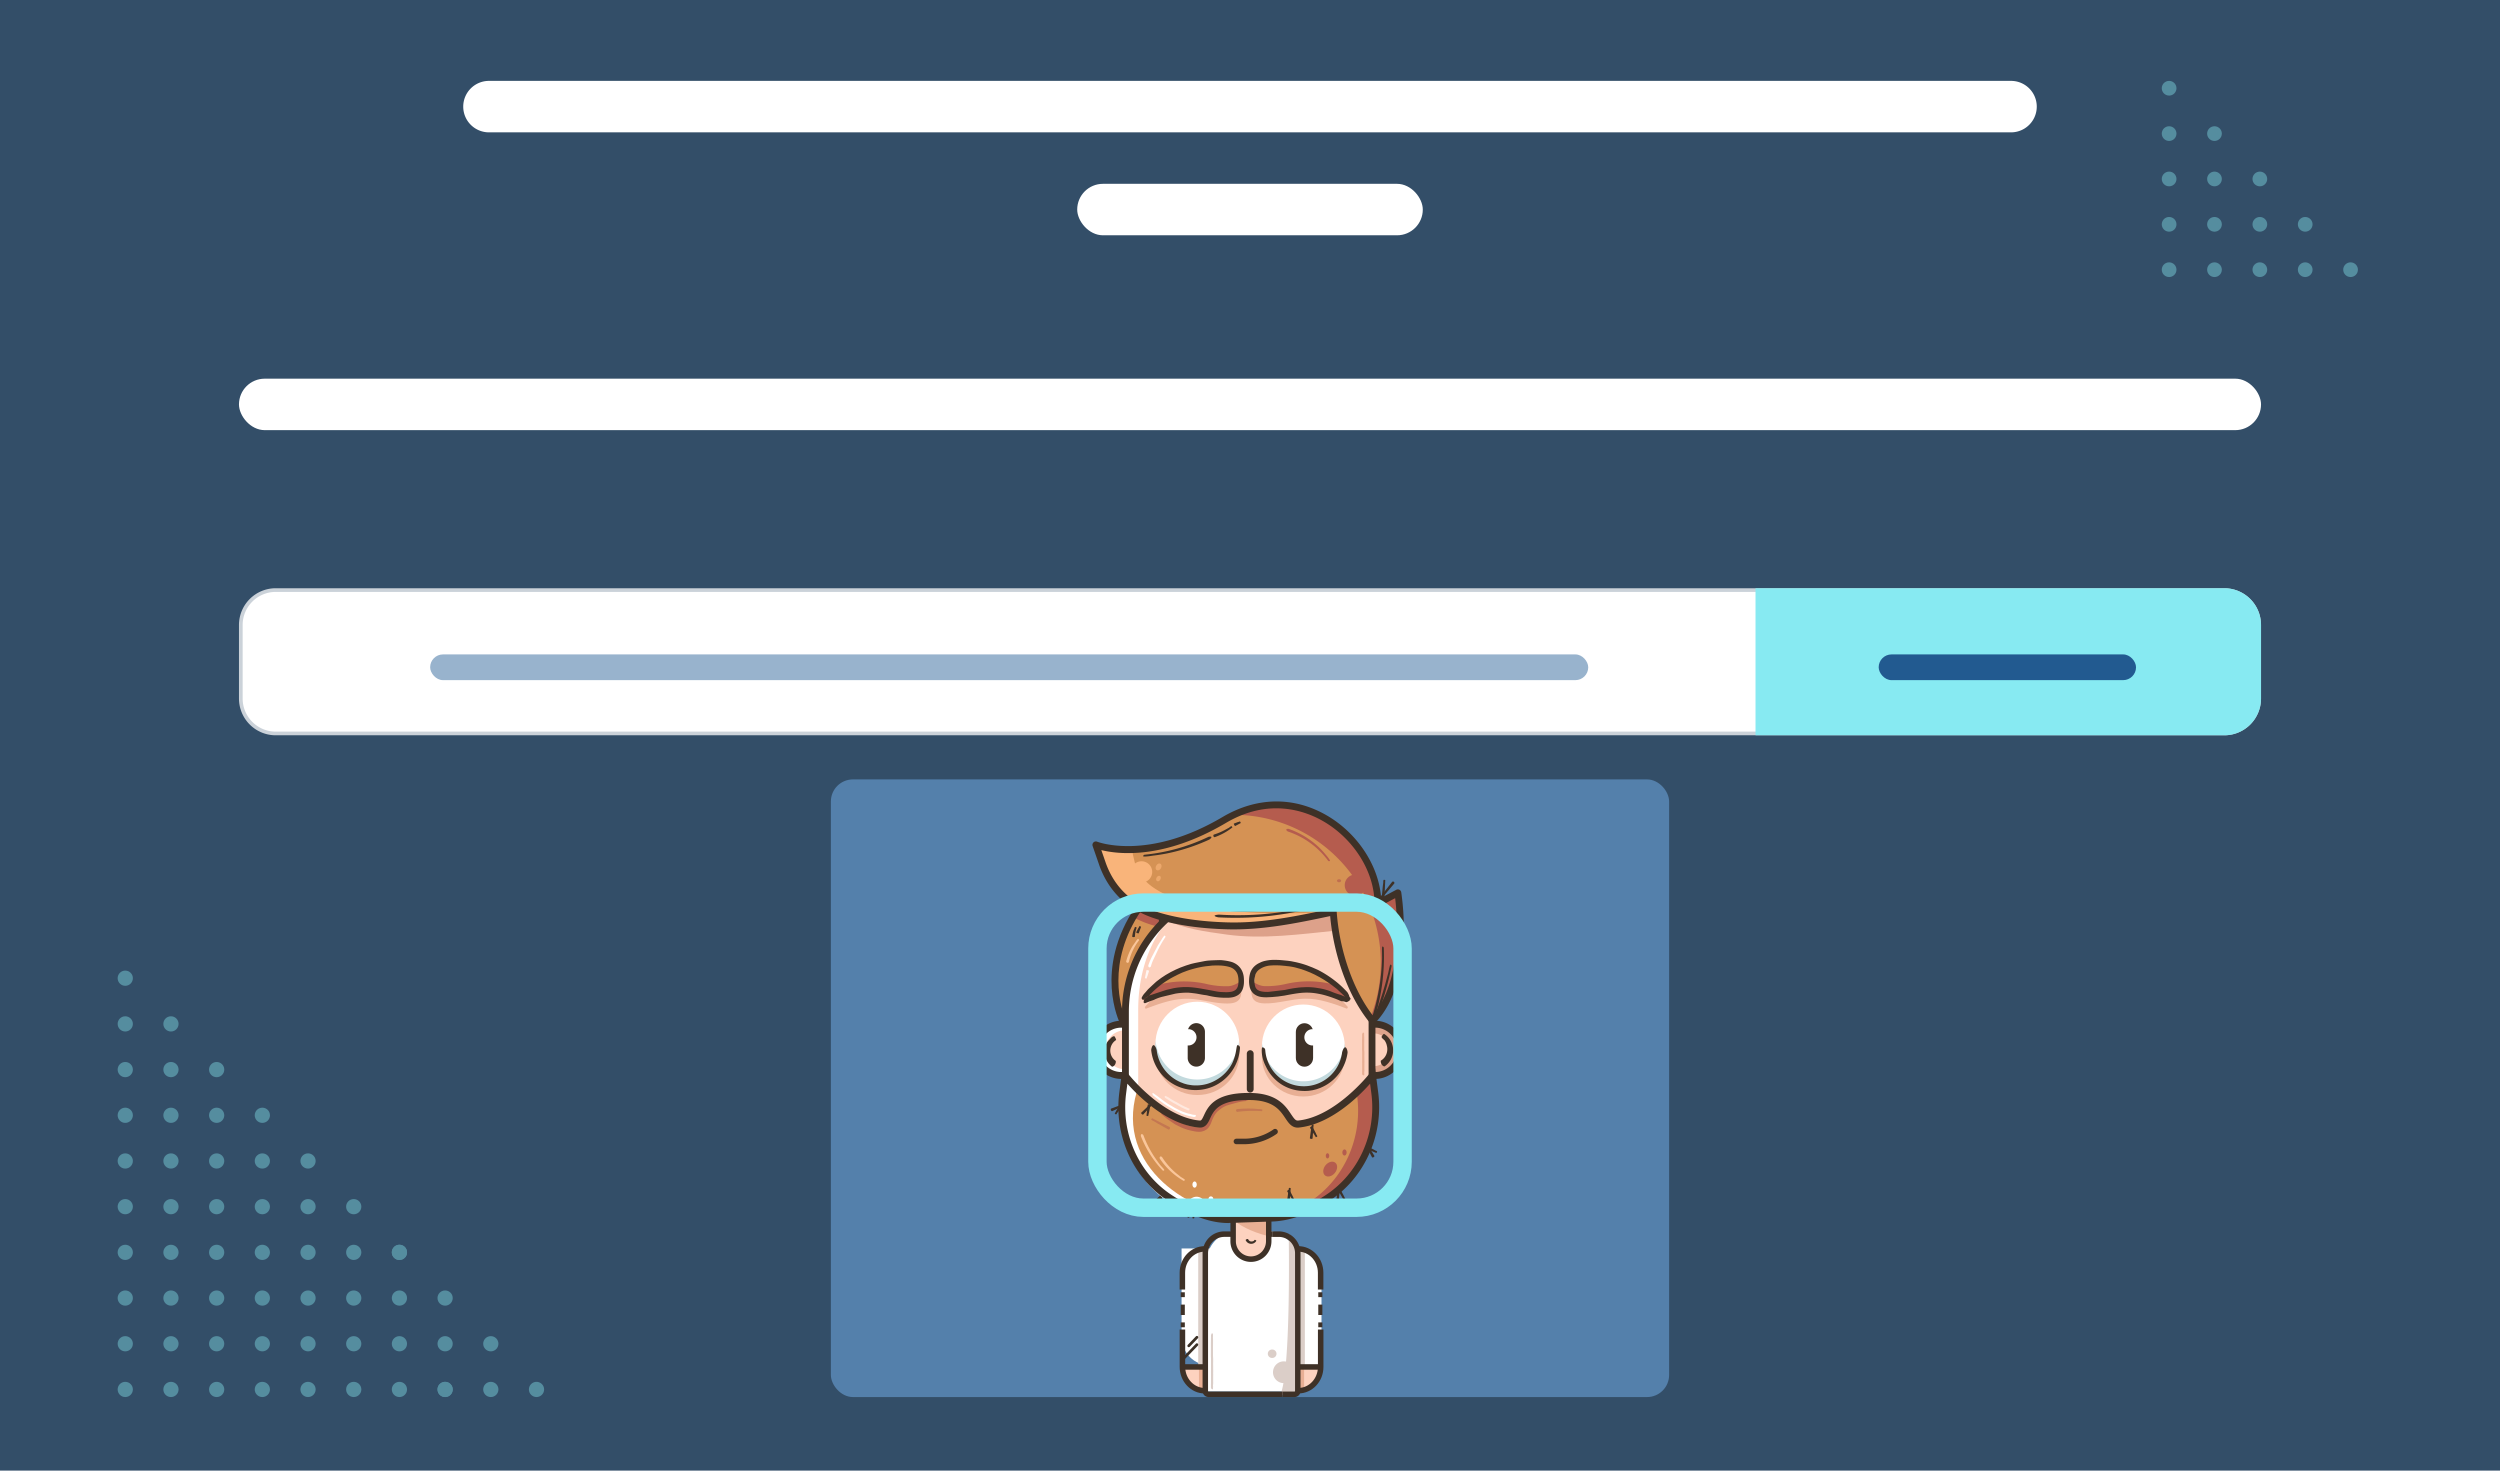 <svg xmlns="http://www.w3.org/2000/svg" width="680" height="400" fill="none" xmlns:v="https://vecta.io/nano"><style><![CDATA[.B{fill:#3e3127}.C{fill:#fff}.D{fill:#e8af94}.E{fill:#b55c4e}.F{fill:#fdd2bf}.G{fill:#d59254}.H{fill:#dbcec8}.I{fill:#87eaf2}.J{fill:#f9b47a}]]></style><path d="M0 0h680v400H0z" class="C"/><path fill="#334e68" d="M0 0h680v400H0z"/><g opacity=".4" class="I"><circle r="2" transform="matrix(-1 0 0 1 590 24)"/><circle r="2" transform="matrix(-1 0 0 1 590 36.339)"/><circle r="2" transform="matrix(-1 0 0 1 590 48.678)"/><circle r="2" transform="matrix(-1 0 0 1 590 61.017)"/><circle r="2" transform="matrix(-1 0 0 1 590 73.356)"/><circle r="2" transform="matrix(-1 0 0 1 602.339 73.356)"/><circle r="2" transform="matrix(-1 0 0 1 614.678 73.356)"/><circle r="2" transform="matrix(-1 0 0 1 627.017 73.356)"/><circle r="2" transform="matrix(-1 0 0 1 639.356 73.356)"/><circle r="2" transform="matrix(-1 0 0 1 602.339 61.017)"/><circle r="2" transform="matrix(-1 0 0 1 602.339 48.678)"/><circle r="2" transform="matrix(-1 0 0 1 602.339 36.339)"/><circle r="2" transform="matrix(-1 0 0 1 614.678 61.017)"/><circle r="2" transform="matrix(-1 0 0 1 614.678 48.678)"/><circle r="2" transform="matrix(-1 0 0 1 627.017 61.017)"/></g><g opacity=".4" class="I"><circle cx="34.071" cy="266.071" r="2.071"/><circle cx="34.071" cy="278.5" r="2.071"/><circle cx="34.071" cy="290.929" r="2.071"/><circle cx="34.071" cy="303.357" r="2.071"/><circle cx="34.071" cy="315.786" r="2.071"/><circle cx="34.071" cy="328.214" r="2.071"/><circle cx="34.071" cy="340.643" r="2.071"/><circle cx="34.071" cy="353.071" r="2.071"/><circle cx="34.071" cy="365.5" r="2.071"/><circle cx="34.071" cy="377.929" r="2.071"/><circle cx="46.5" cy="377.929" r="2.071"/><circle cx="46.5" cy="365.5" r="2.071"/><circle cx="46.5" cy="353.071" r="2.071"/><circle cx="46.5" cy="340.643" r="2.071"/><circle cx="46.5" cy="328.214" r="2.071"/><circle cx="46.5" cy="315.786" r="2.071"/><circle cx="46.5" cy="303.357" r="2.071"/><circle cx="46.5" cy="290.929" r="2.071"/><circle cx="46.5" cy="278.5" r="2.071"/><circle cx="58.929" cy="377.929" r="2.071"/><circle cx="58.929" cy="365.5" r="2.071"/><circle cx="58.929" cy="353.071" r="2.071"/><circle cx="58.929" cy="340.643" r="2.071"/><circle cx="58.929" cy="328.214" r="2.071"/><circle cx="58.929" cy="315.786" r="2.071"/><circle cx="58.929" cy="303.357" r="2.071"/><circle cx="58.929" cy="290.929" r="2.071"/><circle cx="71.357" cy="377.929" r="2.071"/><circle cx="71.357" cy="365.5" r="2.071"/><circle cx="71.357" cy="353.071" r="2.071"/><circle cx="71.357" cy="340.643" r="2.071"/><circle cx="71.357" cy="328.214" r="2.071"/><circle cx="71.357" cy="315.786" r="2.071"/><circle cx="71.357" cy="303.357" r="2.071"/><circle cx="83.786" cy="377.929" r="2.071"/><circle cx="83.786" cy="365.5" r="2.071"/><circle cx="83.786" cy="353.071" r="2.071"/><circle cx="83.786" cy="340.643" r="2.071"/><circle cx="83.786" cy="328.214" r="2.071"/><circle cx="83.786" cy="315.786" r="2.071"/><circle cx="96.214" cy="377.929" r="2.071"/><circle cx="96.214" cy="365.5" r="2.071"/><circle cx="96.214" cy="353.071" r="2.071"/><circle cx="96.214" cy="340.643" r="2.071"/><circle cx="96.214" cy="328.214" r="2.071"/><circle cx="108.643" cy="377.929" r="2.071"/><circle cx="108.643" cy="365.5" r="2.071"/><circle cx="108.643" cy="353.071" r="2.071"/><circle cx="108.643" cy="340.643" r="2.071"/><circle cx="108.643" cy="340.643" r="2.071"/><circle cx="121.071" cy="377.929" r="2.071"/><circle cx="121.071" cy="377.929" r="2.071"/><circle cx="121.071" cy="365.5" r="2.071"/><circle cx="121.071" cy="353.071" r="2.071"/><circle cx="133.5" cy="377.929" r="2.071"/><circle cx="133.5" cy="365.5" r="2.071"/><circle cx="145.929" cy="377.929" r="2.071"/></g><path d="M65.5 170a9.5 9.5 0 0 1 9.5-9.5h530a9.5 9.5 0 0 1 9.5 9.5v20a9.5 9.5 0 0 1-9.5 9.5H75a9.5 9.5 0 0 1-9.5-9.5v-20z" stroke="#cbd2d9" class="C"/><g clip-path="url(#A)" class="I"><path d="M477.5 160H605a10 10 0 0 1 10 10v20a10 10 0 0 1-10 10H477.5v-40z"/></g><g class="C"><path d="M126 29a7 7 0 0 1 7-7h414a7 7 0 1 1 0 14H133a7 7 0 0 1-7-7z"/><rect x="293" y="50" width="94" height="14" rx="7"/><rect x="65" y="103" width="550" height="14" rx="7"/></g><rect x="117" y="178" width="315" height="7" rx="3.5" fill="#98b3cd"/><rect x="511" y="178" width="70" height="7" rx="3.5" fill="#225a90"/><rect x="226" y="212" width="228" height="168" rx="6" fill="#5480ab"/><path d="M336.56 334.856h7.97c2.22 0 4.35.89 5.92 2.472a8.48 8.48 0 0 1 2.452 5.97V378.5h-24.7v-35.212a8.48 8.48 0 0 1 2.451-5.97c1.57-1.583 3.7-2.472 5.92-2.472z" class="C"/><path d="M353.076 341.196v38.053s-5.032.6-4.78 0c2.9-6.756 2.233-43.624 2.233-43.624a7.26 7.26 0 0 1 1.886 2.501c.44.962.665 2 .66 3.07z" class="H"/><path d="M352.976 339.57c4.25 0 6.472 3.476 6.472 7.763v24.056h-6.778l.306-31.82z" class="C"/><path d="M354.922 339.702h-1.924v32.183h1.924v-32.183z" class="H"/><path d="M352.9 371.693v6.48h.15c3.35 0 6.078-2.902 6.078-6.48H352.9z" class="F"/><path d="M354.718 372.03v6.314c-.448.108-.906.163-1.366.165h-.15v-6.48h1.515z" class="D"/><g class="B"><path d="M359.686 351.5h-1.116v1.314h1.116V351.5zm0 3.344h-1.116v2.83h1.116v-2.83zm0 4.853h-1.116v1.314h1.116v-1.314zM352.108 380h-3.327v-1.5h3.327c.04 0 .076-.016.103-.043a.15.15 0 0 0 .043-.104V340.89a4.48 4.48 0 0 0-1.294-3.147c-.828-.834-1.95-1.304-3.12-1.305h-1.812v-1.5h1.812c1.565.002 3.066.63 4.172 1.746a5.98 5.98 0 0 1 1.73 4.207v37.464a1.66 1.66 0 0 1-.479 1.164 1.63 1.63 0 0 1-1.155.484z"/><path d="M353.147 379.028h-.15v-1.502h.15c2.94 0 5.33-2.57 5.33-5.728v-10.172h1.5V371.8c0 3.986-3.04 7.218-6.82 7.218zm6.82-28.272h-1.5v-4.576c0-3.16-2.4-5.728-5.33-5.728h-.15v-1.5h.15c3.76 0 6.82 3.243 6.82 7.23v4.576z"/><path d="M359.22 371.06h-6.223v1.5h6.223v-1.5z"/></g><path d="M329.088 371.39c-2.04 0-3.996-.816-5.44-2.27s-2.256-3.425-2.258-5.482v-24.06h7.697v31.81z" class="C"/><path d="M325.917 371.88h1.924v-32.183h-1.924v32.183z" class="H"/><path d="M327.94 371.693v6.48h-.152c-3.35 0-6.078-2.902-6.078-6.48h6.23z" class="F"/><path d="M326.12 372.03v6.314c.45.108.91.164 1.37.165h.15v-6.48h-1.52z" class="D"/><g class="B"><path d="M322.273 351.5h-1.117v1.314h1.117V351.5zm0 3.344h-1.117v2.83h1.117v-2.83zm0 4.853h-1.117v1.314h1.117v-1.314zM348.78 380h-20.047a1.63 1.63 0 0 1-1.154-.484 1.66 1.66 0 0 1-.48-1.164v-37.464a5.99 5.99 0 0 1 1.731-4.207c1.107-1.116 2.607-1.744 4.172-1.746h13.027v1.5h-13.027a4.4 4.4 0 0 0-3.12 1.305c-.828.835-1.293 1.967-1.294 3.147v37.464a.15.15 0 0 0 .145.147h20.047v1.5z"/><path d="M327.845 379.028h-.15c-3.76 0-6.823-3.243-6.823-7.23v-10.172h1.5V371.8c0 3.157 2.393 5.728 5.334 5.728h.15v1.5zm-5.483-28.272h-1.5v-4.576c0-3.986 3.063-7.23 6.823-7.23h.15v1.5h-.15c-2.94 0-5.334 2.568-5.334 5.728v4.576z"/><path d="M327.84 371.06h-6.223v1.5h6.223v-1.5z"/></g><path d="M321.82 370a.37.37 0 0 1-.257-.105c-.035-.035-.063-.076-.082-.122s-.028-.095-.028-.144.01-.1.028-.145a.37.37 0 0 1 .082-.122l3.726-3.874a.36.36 0 0 1 .121-.082.37.37 0 0 1 .286 0 .38.38 0 0 1 .121.612l-3.73 3.87c-.035.036-.077.064-.123.083s-.096.03-.145.03zm1.525-3.563c-.073 0-.144-.022-.205-.063a.37.37 0 0 1-.136-.165c-.028-.067-.037-.142-.024-.214a.37.37 0 0 1 .097-.192l2.233-2.335a.37.37 0 0 1 .62.258.38.38 0 0 1-.084.26l-2.233 2.338a.37.37 0 0 1-.123.084c-.046.02-.096.03-.145.03z" fill="#3c3127"/><path d="M329.854 362.715a.72.72 0 0 1 .082.375v.244c.004.065.004.13 0 .195a3.34 3.34 0 0 0 0 .548c.03.342 0 2.087 0 2.253v2.203a1.98 1.98 0 0 1 0 .218l.045.938v.717c-.026.5 0 .995 0 1.5v.304a1.6 1.6 0 0 0 0 .196c.018.348.018.698 0 1.047a.51.51 0 0 0 0 .135c.03.26 0 .514 0 .773v1.295c-.002.02-.002.038 0 .056a5.26 5.26 0 0 1-.026.905c-.023.183-.023.37 0 .552.005.036.005.073 0 .1-.022.18 0 .375-.026.548v.026c0 .007-.116.06-.142.06-.114-.036-.223-.088-.323-.154-.003-.025-.003-.05 0-.075a.38.38 0 0 0-.075-.218c-.022-.04-.03-.086-.026-.13.034-.375 0-.75.022-1.1v-2.838c-.007-.137-.007-.275 0-.412v-3.55c.002-.018.002-.035 0-.053-.044-.32-.026-1.3-.026-1.36v-2.57l.03-2.252a.24.24 0 0 1 .034-.128c0-.037.026-.082.044-.12s.052-.056.067-.094.023-.087.03-.13c.001-.01.003-.018.008-.026s.01-.014.018-.02.017-.01.025-.01a.08.08 0 0 1 .027.003c.06.018.18.03.212.04zm19.34 13.498a2.95 2.95 0 0 0 2.937-2.962c0-1.636-1.315-2.96-2.937-2.96s-2.937 1.325-2.937 2.96a2.95 2.95 0 0 0 2.937 2.962zm-3.167-6.85a1.145 1.145 0 1 0 0-2.289 1.145 1.145 0 1 0 0 2.289z" class="H"/><path d="M345.17 329.492c0-2.69-2.163-4.872-4.832-4.872s-4.83 2.18-4.83 4.872v8.12c0 2.69 2.163 4.872 4.83 4.872s4.832-2.18 4.832-4.872v-8.12z" class="F"/><path d="M344.694 330.948v5.214c-4.578-1.197-7.637-2.886-9.677-4.707v-.18l9.677-.327z" class="D"/><g class="B"><path d="M340.254 343.238c-1.48 0-2.9-.594-3.948-1.65a5.65 5.65 0 0 1-1.635-3.982v-8.126a5.65 5.65 0 0 1 1.635-3.98 5.56 5.56 0 0 1 3.948-1.65c1.48 0 2.9.594 3.948 1.65a5.65 5.65 0 0 1 1.635 3.98v8.123a5.68 5.68 0 0 1-.424 2.155c-.28.683-.692 1.305-1.2 1.828a5.6 5.6 0 0 1-1.812 1.222 5.55 5.55 0 0 1-2.137.43zm0-17.867c-1.086 0-2.128.435-2.895 1.2s-1.2 1.825-1.2 2.92v8.122c0 1.095.432 2.146 1.2 2.92a4.08 4.08 0 0 0 5.79.001c.768-.774 1.2-1.825 1.2-2.92v-8.14a4.15 4.15 0 0 0-1.206-2.908c-.767-.77-1.806-1.202-2.888-1.202zm1.476 12.124a1.63 1.63 0 0 1-.639.631 1.62 1.62 0 0 1-.873.193c-.303-.02-.595-.124-.842-.302s-.44-.423-.556-.706c-.023-.045.1-.2.297-.263a.74.74 0 0 1 .373-.03.96.96 0 0 0 .433.543.95.95 0 0 0 .683.106c.16-.023.313-.082.447-.172l.13-.158c.063-.068.134-.13.227-.086.212.112.343.202.32.244zm-17.37-6.137l-.064-3.003c0-.038.164-.135.373-.143s.372.1.372.128l-.127 2.004-.067.593c0 .038.075.47-.13.477s-.357-.023-.357-.056z"/><path d="M325.56 328.133l-2.133 3.056a.44.44 0 0 1-.21.012.44.44 0 0 1-.19-.09c-.167-.12-.234-.315-.208-.353l1.552-1.956.487-.555c.027-.038.28-.518.447-.398s.28.248.253.285zm40.33-1.115l-2.483-4.147a.45.45 0 0 1 .061-.212.44.44 0 0 1 .156-.156c.064-.037.137-.058.2-.06a.43.43 0 0 1 .213.051l1.526 2.857.42.86c.03.05.447.616.268.72s-.342.14-.372.086z"/><path d="M364.562 321.617l-.476 6.1a.42.42 0 0 1-.158.182.41.41 0 0 1-.233.062.42.42 0 0 1-.35-.301l.47-4.068.175-1.194c0-.075 0-.96.212-.946s.37.1.36.165zm12.228-82.2l-.227 4.857c-.038.064-.093.116-.16.15a.42.42 0 0 1-.213.048c-.205 0-.372-.177-.372-.233l.305-3.232.126-.946c0-.06-.033-.75.175-.75s.37.045.365.105z"/><path d="M374.913 244.65l3.76-4.8a.41.41 0 0 1 .461 0c.063.054.108.125.13.205s.02.164-.007.242l-2.632 3.116-.804.893c-.048.06-.535.796-.7.664s-.253-.26-.2-.32zm-59.705 83.018l.372-3.003a.49.49 0 0 1 .178-.079c.064-.015.13-.016.195-.004.204.027.372.143.353.18l-.4 1.978-.157.574c0 .038 0 .477-.197.45s-.34-.06-.335-.097z"/><path d="M316.872 324.66l-2.565 2.703c-.03.034-.234 0-.372-.14s-.186-.345-.152-.375l1.823-1.7.562-.477c.03-.033.373-.47.503-.326s.23.28.2.315zm57.494-11.05l-2.77-1.126a.46.46 0 0 1-.034-.2c.004-.067.02-.136.053-.197.074-.192.227-.312.26-.297l1.794.897.514.297c.033 0 .458.116.372.308s-.138.334-.2.32z"/><path d="M371.902 311.227l1.943 3.187c.026.038-.052.23-.227.338a.44.44 0 0 1-.196.08.44.44 0 0 1-.21-.023l-1.168-2.218-.317-.672c-.022-.038-.372-.462-.186-.57s.34-.157.36-.12zm-68.697-8.355l1.47-2.628c.018-.033.212-.033.4.068s.275.27.257.3l-1.117 1.678-.372.473c0 .034-.172.443-.35.342s-.298-.203-.28-.233z"/><path d="M305.866 300.717l-3.383 1.532c-.04.018-.22-.087-.302-.274a.44.44 0 0 1-.052-.207c0-.072.018-.143.052-.206l2.326-.882.7-.226c.04 0 .503-.304.584-.112s.116.356.075.375z"/></g><path d="M305.497 277.94s-7.235-14.377 4.396-31.155h6.272v31.155h-10.668z" class="G"/><path d="M317.025 249.128v3.435l-3.428-.886c-1.768-.512-3.478-1.206-5.103-2.072a38.99 38.99 0 0 1 1.95-3.187 25.82 25.82 0 0 0 5.877 2.511l.704.2z" class="E"/><path d="M317.077 278.88h-12.17l-.257-.514c-.078-.154-1.902-3.833-2.263-9.65-.335-5.34.57-13.554 6.73-22.457l.276-.398h7.686v33.02zm-10.995-1.877h9.134v-29.278h-4.84c-9.633 14.223-5.386 26.643-4.295 29.278z" class="B"/><path d="M307.783 278.98h-2.937c-3.82 0-6.915 3.123-6.915 6.975v.003c0 3.852 3.096 6.974 6.915 6.974h2.937c3.82 0 6.915-3.122 6.915-6.974v-.003c0-3.852-3.096-6.975-6.915-6.975z" class="C"/><path d="M308.174 280.253h-2.226c-2.897 0-5.245 2.368-5.245 5.29s2.348 5.288 5.245 5.288h2.226c2.896 0 5.244-2.368 5.244-5.288s-2.348-5.29-5.244-5.29z" class="F"/><path d="M307.794 293.47h-2.948a7.82 7.82 0 0 1-5.44-2.378c-1.435-1.48-2.24-3.467-2.24-5.536s.804-4.057 2.24-5.537a7.82 7.82 0 0 1 5.44-2.378h2.948a7.82 7.82 0 0 1 5.44 2.378c1.435 1.48 2.24 3.467 2.24 5.537s-.804 4.057-2.24 5.536a7.82 7.82 0 0 1-5.44 2.378zm-2.937-13.952c-1.562.04-3.047.693-4.138 1.82s-1.7 2.64-1.7 4.217.6 3.09 1.7 4.217 2.576 1.78 4.138 1.82h2.937c1.562-.04 3.047-.692 4.138-1.82s1.7-2.642 1.7-4.217-.6-3.09-1.7-4.217-2.576-1.782-4.138-1.82h-2.937z" class="B"/><path d="M374.154 278.98h-2.937c-3.82 0-6.915 3.123-6.915 6.975v.003c0 3.852 3.096 6.974 6.915 6.974h2.937c3.82 0 6.916-3.122 6.916-6.974v-.003c0-3.852-3.097-6.975-6.916-6.975z" fill="#dda38c"/><path d="M373.625 281.082h-1.88c-2.442 0-4.422 1.997-4.422 4.46v.003c0 2.463 1.98 4.46 4.422 4.46h1.88c2.443 0 4.422-1.997 4.422-4.46v-.003c0-2.463-1.98-4.46-4.422-4.46z" class="F"/><path d="M374.154 293.47h-2.933c-1.045.023-2.084-.165-3.056-.552a7.84 7.84 0 0 1-2.605-1.704c-.747-.737-1.34-1.617-1.746-2.59a7.98 7.98 0 0 1-.614-3.069c0-1.054.21-2.098.614-3.07a7.94 7.94 0 0 1 1.746-2.59 7.84 7.84 0 0 1 2.605-1.703 7.78 7.78 0 0 1 3.056-.553h2.933a7.82 7.82 0 0 1 5.44 2.378c1.435 1.48 2.24 3.467 2.24 5.537s-.804 4.057-2.24 5.536a7.82 7.82 0 0 1-5.44 2.378zm-2.933-13.952c-.8-.02-1.593.12-2.337.416s-1.422.736-1.994 1.298-1.026 1.235-1.337 1.978a6.09 6.09 0 0 0 0 4.692 6.05 6.05 0 0 0 1.337 1.977 5.99 5.99 0 0 0 1.994 1.299 5.95 5.95 0 0 0 2.337.415h2.933c1.562-.04 3.047-.692 4.138-1.82s1.7-2.642 1.7-4.217-.6-3.09-1.7-4.217-2.576-1.782-4.138-1.82h-2.933z" class="B"/><path d="M373.42 274.176c0-18.678-15.015-33.82-33.536-33.82s-33.535 15.142-33.535 33.82v21.692c0 18.678 15.014 33.82 33.535 33.82s33.536-15.14 33.536-33.82v-21.692z" class="F"/><path d="M340.715 330.23l-1.29.027c-4.404 0-8.765-.875-12.834-2.575s-7.765-4.2-10.88-7.33c-6.3-6.342-9.823-14.944-9.823-23.914v-21.703c0-4.442.868-8.84 2.554-12.944s4.156-7.832 7.27-10.973a33.53 33.53 0 0 1 10.882-7.33 33.3 33.3 0 0 1 12.836-2.573c.432 0-2.114 0-1.686.027-17.925.68-28.153 15.55-28.153 33.782v21.692c-.008 18.253 13.198 33.125 31.123 33.815z" class="C"/><path d="M303.573 282.892c-.475.3-.868.713-1.143 1.204a3.4 3.4 0 0 0-.049 3.232 3.37 3.37 0 0 0 1.107 1.239 1.49 1.49 0 0 1-.201.98c-.24.458-.745.657-.845.574a5.18 5.18 0 0 1-1.861-2.8 5.02 5.02 0 0 1 .238-3.239 4.7 4.7 0 0 1 1.116-1.48 2.58 2.58 0 0 1 .548-.541c.286-.203.62-.293.744-.067.26.457.4.855.346.897zm72.922-1.662c.736.465 1.346 1.1 1.772 1.873a5.29 5.29 0 0 1 .671 2.499c.013.876-.2 1.742-.595 2.518a5.24 5.24 0 0 1-1.714 1.927c-.112.082-.607-.12-.845-.578-.178-.292-.25-.637-.2-.976a3.48 3.48 0 0 0 1.49-1.708 3.72 3.72 0 0 0 .142-2.398c-.1-.5-.314-.97-.603-1.4l-.48-.436c-.215-.2-.42-.416-.294-.645.253-.447.547-.76.66-.687z" class="B"/><path d="M370.968 280.92c.057.08.084.18.078.278v.19a.9.9 0 0 1 0 .147c-.005.14.001.28.02.42.03.26 0 1.59 0 1.727v.923c.018.105 0 .62 0 .75a1.59 1.59 0 0 1 0 .169c0 .24.056.476.048.717v.548c-.022.375 0 .75 0 1.126v.38c.02.267.02.536 0 .803a.92.92 0 0 0 0 .105 5.26 5.26 0 0 1 0 .589v.188a.94.94 0 0 0 0 .15v.653c-.002.014-.002.028 0 .042.018.23.01.464-.026.694-.022.14-.022.28 0 .42.004.028.004.056 0 .083 0 .14 0 .282-.022.42 0 .042-.116.068-.138.068-.112-.027-.22-.066-.324-.116-.01-.02-.016-.04-.018-.06-.004-.063-.03-.122-.075-.166-.01-.013-.02-.03-.024-.047s-.005-.036-.002-.054c.034-.278 0-.56.022-.84v-2.15a1.84 1.84 0 0 1 0-.315V286a8.54 8.54 0 0 1-.033-1.036V283l.033-1.726c.001-.035.01-.07.03-.098s.03-.064.05-.1.048-.045.067-.07l.026-.102c.003-.007.007-.015.013-.02s.012-.01.02-.015.016-.005.024-.005.017.001.025.004l.208.045z" class="D"/><g class="C"><path d="M317.006 254.87c-.836 1.23-1.575 2.524-2.21 3.87l-.968 2.042a10.78 10.78 0 0 0-.774 2.042c-.026.098-.238.338-.44.308s-.313-.375-.283-.484c.307-.99.715-1.942 1.217-2.846l1.41-2.69.96-1.5c.045-.102.745-1.235.9-1.126s.25.3.186.386z"/><path opacity=".8" d="M311.408 266.023l.424-2.117a.57.57 0 0 1 .373 0c.2.04.353.143.346.17l-.432 1.385-.164.398c0 .026 0 .345-.205.304s-.35-.116-.342-.14z"/></g><path d="M340.06 297.174a.93.93 0 0 1-.658-.275.94.94 0 0 1-.272-.663V286.6a.94.94 0 0 1 .272-.663c.174-.176.4-.275.658-.275a.93.93 0 0 1 .658.275.94.94 0 0 1 .273.663v9.636a.94.94 0 0 1-.273.663c-.174.176-.4.275-.658.275zm-.406 34.436a34.36 34.36 0 0 1-24.36-10.191c-6.46-6.517-10.096-15.352-10.106-24.567V275.16c0-9.218 3.632-18.06 10.095-24.577s15.23-10.18 24.37-10.18 17.908 3.662 24.372 10.18 10.094 15.36 10.094 24.577v21.692c-.01 9.215-3.644 18.05-10.105 24.567s-15.223 10.18-24.36 10.2zm0-89.335c-8.645.01-16.933 3.478-23.045 9.643s-9.55 14.524-9.56 23.242v21.692c0 8.72 3.436 17.084 9.55 23.25s14.408 9.63 23.055 9.63 16.94-3.464 23.056-9.63 9.55-14.53 9.55-23.25V275.16c-.01-8.717-3.448-17.075-9.56-23.24s-14.4-9.632-23.045-9.642v-.004z" class="B"/><path d="M373.22 277.757c-6.16-7.72-9.655-19.275-10.344-29.158-9.483 2.027-19.075 4.065-28.77 3.802-6.22-.17-12.655-.878-18.644-2.627-7.295-2.155-12.6-6.704-15.267-13.94l-1.89-5.446s13.857 5.668 34.9-6.757 41.8 5.9 41.8 22.676l5.434-2.894s3.722 22.664-6.227 34.044" class="G"/><path d="M363.32 253.137c-9.65.972-20.02 2.406-29.627 1.07-6.164-.856-10.99-1.502-16.75-3.934h.346c.167-.176-1.523-.35-1.348-.518 5.83 1.652 12.06 2.32 18.093 2.49 9.305.25 18.5-1.614 27.607-3.555.44.396.872.803 1.29 1.224" fill="#dda18a"/><path d="M362.22 247.785c-9.484 2.03-19.068 4.065-28.77 3.802-6.22-.17-12.655-.878-18.644-2.628-7.28-2.154-12.595-6.703-15.268-13.937l-1.9-5.46a19.27 19.27 0 0 0 4.235.995l5.88.033c-.052 0 .897 3.987.994 4.37.35 1.392 1.306 2.698 2.177 3.84 0 0 6.968 12.196 51.41 9.137" class="J"/><path d="M373.88 277.355l-.63.676-.648-.845a40.6 40.6 0 0 0 2.773-19.305c-.657-6.567-2.904-12.87-6.543-18.357s-8.558-9.987-14.326-13.106-12.207-4.763-18.752-4.785c20.01-9.226 38.906 8.21 38.906 24.21l5.434-2.894s3.748 23.024-6.215 34.405z" class="E"/><g class="B"><path d="M311.66 245.668l-1.22-.826c.06-.25.207-.47.413-.623l.745.68.193.233s.227.07.116.244a1.08 1.08 0 0 1-.246.293zm7.598 2.158a18.85 18.85 0 0 1-5.955-1.333c-.062-.055-.105-.127-.125-.208a.41.41 0 0 1 .017-.242c.032-.073.084-.135.15-.18a.41.41 0 0 1 .222-.069 17.84 17.84 0 0 0 3.752 1.216l1.15.237c.074 0 .93 0 .923.2s-.06.372-.134.368zm15.926-22.74a16.83 16.83 0 0 1-4.79 2.627.39.39 0 0 1-.215-.085c-.062-.05-.108-.117-.13-.193a.42.42 0 0 1-.008-.228.41.41 0 0 1 .112-.199 16.12 16.12 0 0 0 3.231-1.378l.915-.5c.06-.03.626-.548.745-.376s.193.3.14.342zm2.3-1.217l-1.53.818s-.15-.113-.242-.297c-.072-.112-.1-.242-.108-.375l1.094-.413.34-.086c.018 0 .208-.188.305 0a.98.98 0 0 1 .142.353zm-28.305 28.464a7.36 7.36 0 0 0-.481 2.451.54.54 0 0 1-.372.109.5.5 0 0 1-.199-.025.49.49 0 0 1-.173-.103 8.37 8.37 0 0 1 .402-1.8l.227-.485c0-.03.078-.424.268-.345s.34.162.328.188zm1.193-.24l-.647 1.77a.64.64 0 0 1-.373-.052.65.65 0 0 1-.32-.207l.577-1.126.205-.32c0-.022.037-.3.23-.23s.353.14.327.162zm66.022 5.784c.273 6.63-.624 13.255-2.65 19.567-.08.233-.432.788-.626.72s-.16-.72-.085-.95c1.386-4.147 2.278-8.447 2.657-12.807.123-1.284.212-2.57.238-3.862l-.018-1.633c-.02-.74 0-1.453.093-1.457.053.002.105.014.154.036a.39.39 0 0 1 .128.092.4.4 0 0 1 .109.293z"/><path d="M378.512 262.776c-.992 5.014-2.43 9.927-4.298 14.68-.07.177-.406.57-.596.492s-.164-.597-.097-.77c1.286-3.133 2.383-6.34 3.287-9.606l.78-2.894c.053-.18.428-2.35.626-2.312.09.018.172.07.228.146s.08.17.07.263z"/></g><path d="M361.466 326.155c-4.55 2.92-9.953 5.364-15.745 5.364l-11.095.375c-5.79 0-11.196-2.82-15.744-5.74-9.6-6.148-14.602-17.488-13.128-28.846l.618-4.782s9.44 12.18 20.21 13.28c3.54.357.193-7.556 13.526-7.526h.13c11.237 0 9.986 7.883 13.526 7.526 10.77-1.092 20.2-13.28 20.2-13.28l.618 4.782c1.474 11.358-3.525 22.698-13.127 28.846z" class="G"/><path d="M341.04 331.436c-.428.02-1.604.402-2.036.402-3.904 0-7.202-.375-11.147-.548-3.336-.742-6.517-2.068-9.398-3.92-9.585-6.148-14.602-17.488-13.128-28.846l.603-4.782s.77.9 3.246 3.28c-5.803 20.115 14.073 33.737 31.86 34.412z" class="C"/><path d="M360.647 327.04c-4.704 3.02-10.167 4.622-15.744 4.613h-4.623c5.577.01 11.04-1.592 15.744-4.613 9.584-6.148 14.602-17.488 13.128-28.846l-.05-.375a45.57 45.57 0 0 0 4.068-4.415l.618 4.782c1.474 11.366-3.543 22.706-13.142 28.854zm.618-92.9c-2.74-3.723-6.552-6.5-10.917-7.953-.16-.053-.532-.35-.477-.548s.54-.222.708-.166c2.978 1.042 5.7 2.693 8.028 4.85a21.61 21.61 0 0 1 1.887 2.034c.063.06.428.473.744.894s.6.86.507.916a.37.37 0 0 1-.48-.027zm7.403 9.534a2.901 2.901 0 1 0 0-5.803 2.901 2.901 0 1 0 0 5.803z" class="E"/><path d="M310.496 240.07a2.89 2.89 0 1 0 0-5.803 2.89 2.89 0 1 0 0 5.803z" class="J"/><path opacity=".65" d="M365.232 245.893c.633 0 1.147-.378 1.147-.845s-.514-.844-1.147-.844-1.146.378-1.146.844.513.845 1.146.845zm-1.008-5.913c.316 0 .573-.188.573-.42s-.257-.42-.573-.42-.574.188-.574.42.257.42.574.42z" class="E"/><path opacity=".65" d="M315.607 239.257c.223-.38.18-.82-.095-.986s-.68.01-.904.4-.18.82.095.986.68-.01.904-.4zm.163-3.077c.28-.48.225-1.038-.124-1.245s-.86.014-1.14.495-.225 1.038.124 1.245.86-.014 1.14-.495z" class="J"/><path d="M311.367 273.954c4.753-5.656 12.46-9.034 20.248-8.892 2.092.038 4.504.514 5.494 2.252a4.59 4.59 0 0 1 .517 2.035c.056 1.002-.082 2.102-.85 2.8-.692.627-1.734.78-2.71.803-3.696.086-7.3-1.23-11.006-1.284-3.983-.056-7.776 1.348-11.446 2.733" class="D"/><path d="M311.375 271.79c4.894-6.314 11.735-10.135 19.682-10.03 2.136.026 4.596.533 5.583 2.44.332.704.507 1.472.513 2.252.052 1.126-.096 2.335-.886 3.115-.7.706-1.78.883-2.776.916-3.774.128-7.444-1.3-11.233-1.34-4.065-.03-6.21 1.61-9.968 3.176" class="G"/><path d="M310.965 271.785l.238.476c3.763-1.57 7.645-3.16 11.714-3.126 3.774.03 7.444 1.464 11.23 1.34.997-.034 2.066-.2 2.777-.92s.91-1.85.89-2.905c-1.072.796-2.53 1.606-3.878 1.6a22.79 22.79 0 0 1-5.412-.529c-4.066-.985-8.3-1.026-12.383-.12-2.762 1.644-3.198 1.636-5.174 4.185z" class="E"/><path d="M310.496 271.496a4.29 4.29 0 0 1 .834-1.321c.242-.248.458-.522.685-.785a5.49 5.49 0 0 1 .562-.589l.848-.8.853-.784a7.54 7.54 0 0 1 .61-.503l.964-.72 1.22-.803 1.366-.785 1.38-.683 1.247-.544 1.488-.548 1.117-.353c.462-.143.998-.26 1.51-.375l2.297-.45c.15-.034.435-.08.793-.13s.785-.068 1.217-.1l1.254-.05.897-.023c.317-.008.634.008.95.05a14.73 14.73 0 0 1 2.043.349c.724.17 1.4.5 1.984.965a4.6 4.6 0 0 1 1.534 2.417 5.2 5.2 0 0 1 .137.642c.065.562.088 1.128.067 1.693-.017.604-.13 1.2-.338 1.768a3.4 3.4 0 0 1-1.195 1.572 4.17 4.17 0 0 1-1.734.68c-.45.075-.907.11-1.363.1h-.833c-1.47-.038-2.928-.235-4.355-.585-.183-.048-.368-.086-.555-.113-1.046-.116-2.054-.375-3.074-.5l-.975-.12c-.253 0-.507-.06-.745-.057a18.43 18.43 0 0 0-3.35.237c-.072.01-.144.023-.215.04l-3.5.84c-.718.18-1.416.432-2.085.75-.13.07-.265.13-.405.176-.71.222-1.4.514-2.1.788-.034.01-.07.02-.104.027-.115.037-.34-.177-.372-.233.034-.345.126-.68.272-.995.085-.06.174-.117.268-.165a2.34 2.34 0 0 0 .766-.507 1.16 1.16 0 0 1 .469-.262l4.37-1.442 1.932-.454c1.644-.324 3.326-.412 4.995-.263 1.652.15 3.25.48 4.812.75l1.638.315c.5.103 1.008.175 1.52.214l1.3.05c.417.005.833-.02 1.246-.08.513-.05 1.003-.237 1.42-.544a2.19 2.19 0 0 0 .699-1.254 5.58 5.58 0 0 0 .101-1.43c-.013-.484-.084-.964-.212-1.43-.135-.427-.36-.82-.657-1.153a3.11 3.11 0 0 0-1.07-.776c-.058-.03-.118-.058-.18-.083-.393-.132-.795-.237-1.202-.315-.545-.104-1.096-.168-1.65-.192-1.117-.022-2.18 0-2.308.034l-1.7.184-.84.128-.833.16a30.8 30.8 0 0 0-3.268.901l-1.39.525-1.347.624-.372.202c-2.704 1.32-5.145 3.13-7.202 5.338a1.55 1.55 0 0 1-.402.315c-.138.088-.27.184-.4.285-.126.08-.242.098-.372.188s-.26.244-.39.375-.253.132-.294.045-.242-.337-.28-.43z" class="B"/><path d="M366.64 273.928c-4.75-5.63-12.457-9.03-20.24-8.892-2.088.037-4.5.514-5.5 2.252-.328.628-.505 1.325-.518 2.034-.055 1.003.08 2.102.845 2.8.693.626 1.74.78 2.714.803 3.696.086 7.3-1.23 11.006-1.284 3.982-.056 7.775 1.348 11.445 2.733" class="D"/><path d="M367.008 271.766c-4.895-6.313-11.736-10.135-19.682-10.03-2.137.027-4.597.533-5.583 2.44-.33.704-.505 1.473-.5 2.252-.053 1.127.096 2.335.885 3.116.71.706 1.78.882 2.777.916 3.774.127 7.444-1.3 11.233-1.34 4.065-.03 6.205 1.6 9.964 3.175" class="G"/><path d="M367.045 271.762l-.238.477c-3.763-1.57-7.645-3.16-11.714-3.127-3.774.03-7.444 1.464-11.23 1.34-.997-.033-2.07-.2-2.777-.92s-.915-1.85-.89-2.906c1.072.796 2.53 1.607 3.878 1.6 1.816.04 3.63-.137 5.405-.53a27.43 27.43 0 0 1 12.387-.12c2.765 1.644 3.2 1.637 5.177 4.185z" class="E"/><path d="M366.83 272.02a4.68 4.68 0 0 1-1.094-.998l-.7-.698-.562-.53-.8-.75-.867-.672c-.13-.11-.34-.255-.6-.447l-.915-.668-1.147-.75-1.28-.75-1.295-.68-1.17-.544-1.407-.556-1.068-.375-1.433-.398a15.72 15.72 0 0 0-2.185-.398c-.145 0-.417-.04-.744-.086l-1.154-.1c-.4-.038-.827-.038-1.188-.05s-.662 0-.837 0l-.85.052a5.93 5.93 0 0 0-3.126 1.171c-.495.382-.845.924-1 1.536-.04.15-.063.31-.093.473-.184.872-.138 1.778.134 2.627a1.8 1.8 0 0 0 .64.83c.332.21.703.353 1.1.416a6.07 6.07 0 0 0 1.117.113c.248.015.497.015.744 0l4.143-.488a5.14 5.14 0 0 0 .551-.09c1.04-.238 2.093-.42 3.153-.544.338-.057.692-.075 1.042-.106l.82-.037c1.217-.065 2.438.008 3.64.218l.23.037c1.263.186 2.5.53 3.678 1.02.703.288 1.422.54 2.15.75.147.037.3.087.428.15l2.077.908c.034 0 .06.038.093.057.108.056.12.375.093.424-.265.218-.565.4-.886.5a2.14 2.14 0 0 1-.305-.071c-.283-.117-.587-.175-.893-.17-.178-.004-.352-.05-.5-.13a31.21 31.21 0 0 0-4.169-1.502 17.85 17.85 0 0 0-1.812-.413 16.18 16.18 0 0 0-4.575-.244c-1.537.14-3.085.45-4.675.75l-1.7.24-1.615.15-1.407.068a9.19 9.19 0 0 1-1.455-.075 4.18 4.18 0 0 1-2.111-.86c-.607-.53-1.018-1.25-1.168-2.045-.118-.593-.16-1.2-.123-1.802a7.39 7.39 0 0 1 .283-1.772c.2-.617.514-1.184.95-1.66a4.99 4.99 0 0 1 1.489-1.092l.227-.11c.455-.226.934-.397 1.43-.5a10.86 10.86 0 0 1 1.891-.256 23.15 23.15 0 0 1 2.471.06l1.798.173.893.124.882.18c1.175.236 2.332.556 3.462.957l1.463.567 1.433.634.413.21c1.497.794 2.922 1.717 4.26 2.76 1.167.9 2.26 1.914 3.265 3.002a1.82 1.82 0 0 1 .305.443l.234.458c.064.147.06.267.127.41s.197.308.287.462.08.274 0 .297-.38.172-.477.187z" class="B"/><path d="M316.258 318.378a28.68 28.68 0 0 1-5.929-9.305c-.05-.128-.023-.522.17-.593s.473.195.52.32a28 28 0 0 0 3.35 6.407 27.13 27.13 0 0 0 1.265 1.73c.04.053.335.376.603.672s.52.616.447.687c-.138.147-.33.184-.428.083zm5.68 2.812a19.38 19.38 0 0 1-6.48-6.054c-.04-.1-.053-.187-.037-.283a.48.48 0 0 1 .13-.254.47.47 0 0 1 .524.12 18.81 18.81 0 0 0 3.782 4.34l1.336 1.074c.04.03.34.2.614.375s.533.375.48.45c-.115.184-.275.3-.35.233z" fill="#fac69a"/><g class="B"><path d="M357.907 309.313l-1.585-2.55c0-.03.07-.202.245-.31s.373-.12.373-.087l.93 1.787.242.544c.022.03.305.376.134.473s-.316.177-.34.143z"/><path d="M357.297 305.927l-.275 3.73c0 .045-.18.154-.373.14s-.372-.146-.372-.195l.335-2.48.134-.728c0-.045-.022-.6.182-.575s.37.064.37.1zm-5.613 20.65l-1.585-2.55c0-.034.07-.203.245-.315.053-.04.113-.068.177-.082s.13-.017.195-.005l.93 1.787.242.548c.018.03.305.375.13.473s-.305.173-.335.143z"/><path d="M351.074 323.2l-.276 3.73c0 .045-.178.154-.372.14s-.372-.15-.372-.195l.335-2.482.134-.728c0-.05-.023-.6.182-.574s.372.064.37.1zm-39.238-19.735l.346-3.003c0-.037.18-.116.372-.1s.373.14.373.176l-.373 1.982-.15.578c0 .038 0 .477-.193.45s-.38-.057-.376-.094z"/><path d="M313.46 300.44l-2.527 2.737c-.034.034-.235 0-.373-.135s-.19-.346-.16-.376l1.79-1.71.554-.484c.034-.034.35-.473.5-.335s.246.27.216.304z"/></g><g class="C"><path d="M324.93 323.043c.323 0 .585-.376.585-.84s-.262-.84-.585-.84-.584.376-.584.84.26.84.584.84zm4.433 3.664a.642.642 0 1 0 0-1.284.642.642 0 1 0 0 1.284z"/><path d="M323.177 327.086a2.46 2.46 0 0 1 1.28-1.356 2.43 2.43 0 0 1 1.855-.064 2.46 2.46 0 0 1 1.368 1.266 2.49 2.49 0 0 1 .097 1.869m-14.214-31.484a.59.59 0 0 1 .305.138 1.54 1.54 0 0 0 .183.128 1.1 1.1 0 0 1 .137.098 3.32 3.32 0 0 0 .399.289c.253.17 1.462 1.126 1.6 1.227l.87.627c.126.05.588.4.744.484.057.032.112.067.164.105.223.165.495.248.722.402.142.097.3.18.436.266.037.018.073.038.107.06.373.244.745.417 1.147.627l.238.12c.048.03.098.054.15.075l.834.376a.76.76 0 0 0 .108.05 6.26 6.26 0 0 1 .636.229l.205.07a1.24 1.24 0 0 0 .156.052l.718.203h.05a6.58 6.58 0 0 1 .744.199c.153.05.312.077.473.083.03-.004.062-.004.093 0a1.29 1.29 0 0 0 .424.041c.02 0 .06.113.064.135a.87.87 0 0 1-.105.338c-.024.012-.05.02-.078.022-.078.003-.155.025-.223.064a.14.14 0 0 1-.063.013.16.16 0 0 1-.064-.013l-1-.202-.417-.102a14.58 14.58 0 0 1-2.021-.668l-.338-.16c-.1-.057-.2-.105-.313-.154l-.543-.256-.745-.375-1.217-.724c-.012-.012-.026-.02-.04-.027-.347-.18-.68-.385-1-.6l-.637-.436-.617-.45-.536-.398-.082-.056-1.578-1.265a.23.23 0 0 1-.067-.098c0-.034-.04-.068-.056-.1a1.15 1.15 0 0 0-.026-.105c-.022-.034-.047-.066-.075-.094a.07.07 0 0 1-.019-.047c0-.018.007-.034.02-.047l.138-.13z"/><path opacity=".5" d="M316.928 298.11c.032-.012.067-.015.1-.01s.067.017.096.037a.88.88 0 0 0 .112.052.8.8 0 0 1 .089.042c.076.053.158.096.246.127.16.064.89.556.964.6a4.37 4.37 0 0 0 .521.315c.07.023.346.2.43.244a.38.38 0 0 1 .097.053c.13.1.298.112.428.2s.164.097.25.146a.5.5 0 0 1 .059.034c.205.142.436.236.648.375l.13.075a.38.38 0 0 0 .082.049c.16.07.314.153.458.252a.19.19 0 0 0 .059.033c.12.046.235.1.347.162.037 0 .07.037.107.056l.086.045c.134.045.257.113.372.17h.026a1.28 1.28 0 0 1 .402.199c.076.054.165.088.257.097.017-.005.035-.005.052 0 .078.047.16.086.246.117 0 0 0 .12-.02.142a1.81 1.81 0 0 1-.182.282h-.04c-.023-.006-.046-.006-.07-.001s-.044.016-.06.03c-.01.008-.023.013-.036.013s-.025-.005-.035-.013c-.164-.098-.346-.146-.514-.233-.07-.033-.15-.06-.223-.1l-1.083-.507c-.063-.03-.123-.07-.18-.112s-.108-.074-.167-.1l-.298-.154-.417-.23-.688-.402c-.01-.002-.018-.002-.027 0a3.65 3.65 0 0 1-.602-.327l-.373-.213-.372-.226c-.123-.082-.216-.127-.324-.19l-.048-.026c-.164-.12-.867-.563-.953-.616-.01-.006-.02-.015-.026-.025s-.01-.023-.01-.035c0-.026-.022-.045-.03-.07.002-.028.002-.055 0-.083-.01-.02-.024-.04-.04-.056-.007-.013-.01-.027-.01-.042s.004-.028.01-.04l.153-.142z"/></g><path d="M309.834 255.75c-1.356 1.74-2.307 3.766-2.784 5.926a.43.43 0 0 1-.18.174c-.076.038-.16.052-.245.04-.083-.022-.157-.07-.21-.138s-.085-.15-.1-.237c.38-1.496.977-2.927 1.775-4.245l.778-1.1c.034-.075.577-.908.744-.773s.26.29.213.353z" fill="#fac69a"/><path d="M354.483 298.25c6.22 0 11.263-4.865 11.263-10.866s-5.043-10.867-11.263-10.867-11.263 4.865-11.263 10.867 5.043 10.866 11.263 10.866z" class="D"/><path d="M354.505 295.946c6.22 0 11.263-5.085 11.263-11.358s-5.042-11.358-11.263-11.358-11.262 5.085-11.262 11.358 5.042 11.358 11.262 11.358z" class="C"/><path d="M357.16 280.68c0-1.306-1.05-2.365-2.345-2.365s-2.345 1.06-2.345 2.365v7.1c0 1.306 1.05 2.365 2.345 2.365s2.345-1.06 2.345-2.365v-7.1z" class="B"/><path d="M356.984 284.37a2.21 2.21 0 0 0 0-4.436c-1.215 0-2.2.993-2.2 2.218s.984 2.218 2.2 2.218z" class="C"/><path d="M365.772 284.836a11.45 11.45 0 0 1-.798 4.411 11.37 11.37 0 0 1-2.428 3.756 11.27 11.27 0 0 1-3.68 2.517c-1.38.584-2.862.884-4.36.884s-2.978-.3-4.36-.884a11.27 11.27 0 0 1-3.68-2.517c-1.048-1.077-1.874-2.354-2.428-3.756s-.825-2.902-.798-4.41l.05-1.03c.26 2.82 1.554 5.437 3.628 7.344a11.21 11.21 0 0 0 7.586 2.963c2.807 0 5.512-1.057 7.587-2.963s3.368-4.525 3.628-7.344c.036.342.053.685.052 1.03z" fill="#c2d9dd"/><path d="M344.143 285.564c.153 2.3 1.04 4.468 2.523 6.208a10.51 10.51 0 0 0 5.711 3.441 10.44 10.44 0 0 0 6.616-.701c2.073-.95 3.784-2.55 4.877-4.564a10.52 10.52 0 0 0 1.18-3.693c.03-.127.065-.253.108-.376.048-.154.11-.305.182-.45.153-.297.35-.563.555-.563s.372.274.5.616c.06.172.102.35.13.53.02.144.02.29 0 .435-.28 1.964-1.04 3.828-2.21 5.424s-2.712 2.876-4.49 3.724l-.666.304-.69.244-.342.12-.372.1-.707.173-.72.108a5.65 5.65 0 0 1-.722.079 10.93 10.93 0 0 1-1.448 0c-1.916-.087-3.78-.656-5.423-1.655-.963-.594-1.833-1.33-2.58-2.185a11.2 11.2 0 0 1-1.843-2.815 10.4 10.4 0 0 1-.956-2.669c-.257-1.272-.175-2.518 0-2.51a.77.77 0 0 1 .525.19c.145.127.238.304.26.497z" class="B"/><path d="M325.697 297.846c6.292 0 11.393-4.93 11.393-11.013s-5.1-11.013-11.393-11.013-11.393 4.93-11.393 11.013 5.1 11.013 11.393 11.013z" class="D"/><path d="M325.675 295.47c6.292 0 11.393-5.144 11.393-11.5s-5.1-11.5-11.393-11.5-11.394 5.145-11.394 11.5 5.1 11.5 11.394 11.5z" class="C"/><path d="M314.28 284.232a11.57 11.57 0 0 0 .868 4.397c.572 1.393 1.41 2.66 2.47 3.727a11.39 11.39 0 0 0 3.697 2.491c1.382.577 2.863.874 4.36.874a11.32 11.32 0 0 0 4.36-.874 11.4 11.4 0 0 0 3.696-2.491c1.058-1.067 1.897-2.334 2.47-3.727a11.57 11.57 0 0 0 .868-4.397l-.05-1.044a11.52 11.52 0 0 1-3.661 7.444 11.34 11.34 0 0 1-15.363 0 11.52 11.52 0 0 1-3.661-7.444 9.58 9.58 0 0 0-.053 1.044z" fill="#c2d9dd"/><path d="M337.276 285.072c-.147 2.262-.913 4.437-2.213 6.286a12.18 12.18 0 0 1-5.149 4.187c-2.072.875-4.344 1.156-6.565.814a12.17 12.17 0 0 1-6.023-2.755c-2.305-1.96-3.796-4.72-4.176-7.736a1.51 1.51 0 0 1 0-.435 3.4 3.4 0 0 1 .134-.537c.115-.345.3-.623.495-.623s.406.27.554.57a3.17 3.17 0 0 1 .183.458 2.88 2.88 0 0 1 .108.376 10.85 10.85 0 0 0 1.869 4.923c1.016 1.46 2.375 2.645 3.956 3.447l.6.297.622.236.3.12.32.1.644.177c.215.05.44.075.658.116l.66.094a9.99 9.99 0 0 0 1.336.045 10.62 10.62 0 0 0 5.126-1.423 11.06 11.06 0 0 0 4.418-4.538c.4-.822.688-1.686.9-2.575.283-1.208.34-2.4.558-2.413a.73.73 0 0 1 .284.07.7.7 0 0 1 .232.18.74.74 0 0 1 .173.549zm1.076 26.155h-2.055a.74.74 0 0 1-.526-.22.75.75 0 0 1 0-1.061.74.74 0 0 1 .526-.22h2.055a13.99 13.99 0 0 0 8.047-2.534c.162-.113.363-.157.557-.122s.367.148.48.312a.75.75 0 0 1-.19 1.045c-2.612 1.827-5.716 2.804-8.895 2.8z" class="B"/><g class="E"><path opacity=".8" d="M315.938 301.885c.233.057.446.176.618.345.115.105.25.188.372.285a2.63 2.63 0 0 1 .286.218 5.54 5.54 0 0 0 .83.616l1.86 1.234a17.33 17.33 0 0 0 1.739.95 11.8 11.8 0 0 0 1.116.462c.32.124.65.222.986.293.59.143 1.188.255 1.79.334.13 0 .26.022.372.037a2.41 2.41 0 0 0 1.381-.308 1.61 1.61 0 0 0 .588-.551l.115-.184c.458-.672.61-1.678 1.165-2.61.112-.184.227-.375.373-.533l.24-.327a5.91 5.91 0 0 1 1.56-1.501c.074-.06.164-.1.234-.165a5.61 5.61 0 0 1 1.381-.8c.158-.07.32-.132.488-.18.126-.05.26-.067.372-.112l1.578-.455c.035-.006.07-.016.1-.03a7.07 7.07 0 0 1 1.731-.375 6.64 6.64 0 0 0 1.075-.195c.072-.022.145-.034.22-.038h1.17c.018 0 .115.237.115.286-.077.226-.177.443-.298.65-.044.02-.1.033-.138.04a.63.63 0 0 0-.372.165c-.06.054-.142.08-.223.075-.673.04-1.34.147-1.99.32l-.853.23-1.083.3-.55.15-.484.15a6.47 6.47 0 0 0-1.816.995l-.577.45a3.28 3.28 0 0 0-.491.473 6.2 6.2 0 0 0-.674.957 9.97 9.97 0 0 0-.692 1.569 6.29 6.29 0 0 1-.745 1.475c-.367.5-.9.885-1.488 1.066a.65.65 0 0 0-.123.038 2.79 2.79 0 0 1-.745.154 5.16 5.16 0 0 1-.93-.023c-.592-.067-1.08-.187-1.15-.2a12.87 12.87 0 0 1-1.653-.42 13.29 13.29 0 0 1-1.589-.612l-1.32-.657-.194-.1-1.97-1.34-1.597-1.3a.45.45 0 0 1-.145-.21c-.03-.075-.085-.147-.11-.226s-.02-.15-.05-.217c-.044-.076-.093-.147-.15-.214-.01-.014-.02-.03-.023-.048a.14.14 0 0 1-.002-.054.13.13 0 0 1 .02-.049c.01-.015.024-.027.04-.037.067-.04.245-.2.31-.236z"/><path opacity=".5" d="M313.43 304.174l4.716 2.4a.42.42 0 0 1 .085.215c.008.078-.006.157-.04.228a.4.4 0 0 1-.153.17c-.066.04-.142.06-.22.06l-3.1-1.745-.893-.552c-.056-.026-.767-.315-.674-.5s.216-.316.268-.286zm29.768-1.937c-2.22-.16-4.45-.097-6.655.192a.43.43 0 0 1-.346-.334.43.43 0 0 1 .062-.247.42.42 0 0 1 .19-.166c1.5-.144 3.028-.186 4.544-.128l1.333.117c.082 0 1.064 0 1.05.202s-.096.368-.178.364z"/></g><path d="M311.326 232.485c5.993-.6 11.84-2.22 17.282-4.82.197-.097.792-.2.885 0s-.372.593-.565.7c-3.703 1.707-7.588 2.978-11.58 3.787-1.176.222-2.356.417-3.543.56-.108 0-.8.13-1.5.206s-1.34.094-1.35 0c-.004-.052.002-.104.018-.153s.042-.095.075-.135a.41.41 0 0 1 .12-.095.4.4 0 0 1 .147-.041zm47.422 14.042a84.41 84.41 0 0 1-27.17 3.003c-.34 0-1.2-.237-1.195-.443s.897-.308 1.232-.308c6.067.368 12.155.075 18.16-.874 1.768-.27 3.532-.582 5.28-.97.164-.03 1.2-.3 2.2-.548s1.95-.5 1.98-.375c.052.188-.164.42-.488.514zm-3.858-.867a61.68 61.68 0 0 1-19.842 2.17c-.246 0-.882-.177-.87-.327s.658-.236.9-.22a61.28 61.28 0 0 0 13.258-.62l3.856-.702c.123-.022.88-.22 1.608-.4s1.426-.376 1.448-.282c.04.147-.12.315-.357.383zm-31.836 42.1c0 1.306 1.05 2.365 2.345 2.365s2.345-1.06 2.345-2.365v-7.1c0-1.306-1.05-2.365-2.345-2.365s-2.345 1.06-2.345 2.365v7.1z" class="B"/><path d="M323.233 284.37a2.21 2.21 0 0 0 0-4.436 2.21 2.21 0 0 0 0 4.436z" class="C"/><path d="M365.7 314.313c.323 0 .584-.377.584-.84s-.26-.84-.584-.84-.584.376-.584.84.26.84.584.84zm-4.618.787c.26 0 .473-.32.473-.713s-.212-.714-.473-.714-.473.32-.473.714.212.713.473.713zm1.998 3.94c.775-.954.836-2.196.137-2.774s-1.895-.274-2.67.68-.837 2.197-.137 2.775 1.895.273 2.67-.68z" class="E"/><path d="M372.993 278.132c-.14 0-.277-.032-.403-.093s-.236-.15-.323-.26c-5.55-6.95-9.5-17.83-10.46-28.602-9.085 1.937-18.458 3.85-27.952 3.6-7.255-.2-13.43-1.074-18.882-2.68-7.84-2.305-13.18-7.18-15.882-14.5l-1.895-5.477a.94.94 0 0 1-.026-.53c.042-.176.134-.335.263-.46a.94.94 0 0 1 .468-.242.93.93 0 0 1 .524.053c.134.052 13.738 5.326 34.082-6.697 9.305-5.5 19.355-5.66 28.34-.473 8.4 4.857 14.2 13.723 14.813 22.443l4.124-2.192a.92.92 0 0 1 .848-.01.93.93 0 0 1 .335.281.94.94 0 0 1 .172.404 69.21 69.21 0 0 1 .633 12.954c-.424 9.624-2.806 16.985-7.072 21.868-.12.136-.275.235-.45.283a.92.92 0 0 1-.53-.009.88.88 0 0 1-.138.135c-.167.136-.377.208-.6.203zm-10.344-31.034a.92.92 0 0 1 .638.251.94.94 0 0 1 .293.623c.744 10.536 4.466 21.28 9.8 28.2 8.12-9.407 6.7-26.962 6.1-31.868l-4.258 2.252c-.142.076-.3.113-.46.1s-.317-.05-.454-.134a.93.93 0 0 1-.33-.343.94.94 0 0 1-.121-.461c0-8.547-5.6-17.526-13.935-22.342-4.84-2.804-14.74-6.47-26.47.462-17.047 10.075-29.404 8.5-33.893 7.387l1.288 3.712c2.482 6.727 7.407 11.205 14.65 13.348 5.296 1.558 11.318 2.4 18.4 2.605 9.647.266 19.254-1.794 28.555-3.78a.84.84 0 0 1 .2-.022zm-28.492 85.57c-6.275 0-11.955-3.135-16.206-5.863-9.725-6.24-15.022-17.87-13.496-29.654l.905-6.98 1.366 1.764c1.8 2.206 3.793 4.245 5.955 6.092 3.26 2.796 8.255 6.238 13.548 6.756.473.045.614-.06 1.228-1.373 1.065-2.294 2.85-6.126 12.075-6.126h.245c7.545 0 9.86 3.483 11.393 5.78.9 1.33 1.262 1.8 1.94 1.72 10.213-1.036 19.395-12.762 19.484-12.867l1.37-1.768.905 6.986c1.526 11.767-3.775 23.4-13.496 29.653-5.755 3.693-11.044 5.487-16.18 5.487l-11.017.376-.02.02zm-27.513-37.9l-.34 2.653c-1.433 11.047 3.532 21.962 12.655 27.8 4.038 2.594 9.413 5.57 15.182 5.57l11.017-.376c4.798 0 9.763-1.696 15.2-5.195 9.12-5.848 14.084-16.763 12.654-27.8l-.346-2.66c-3.044 3.435-10.708 11.058-19.38 11.936-1.84.188-2.773-1.2-3.67-2.54-1.47-2.203-3.305-4.95-9.893-4.95h-.2c-8.036 0-9.4 2.917-10.384 5.045-.573 1.235-1.22 2.628-3.097 2.447-8.687-.878-16.35-8.5-19.4-11.936v.008z" class="B"/><rect x="298.5" y="245.5" width="83" height="83" rx="12.5" stroke="#87eaf2" stroke-width="5"/><defs><clipPath id="A"><path d="M477.5 160H615v40H477.5z" class="C"/></clipPath></defs></svg>